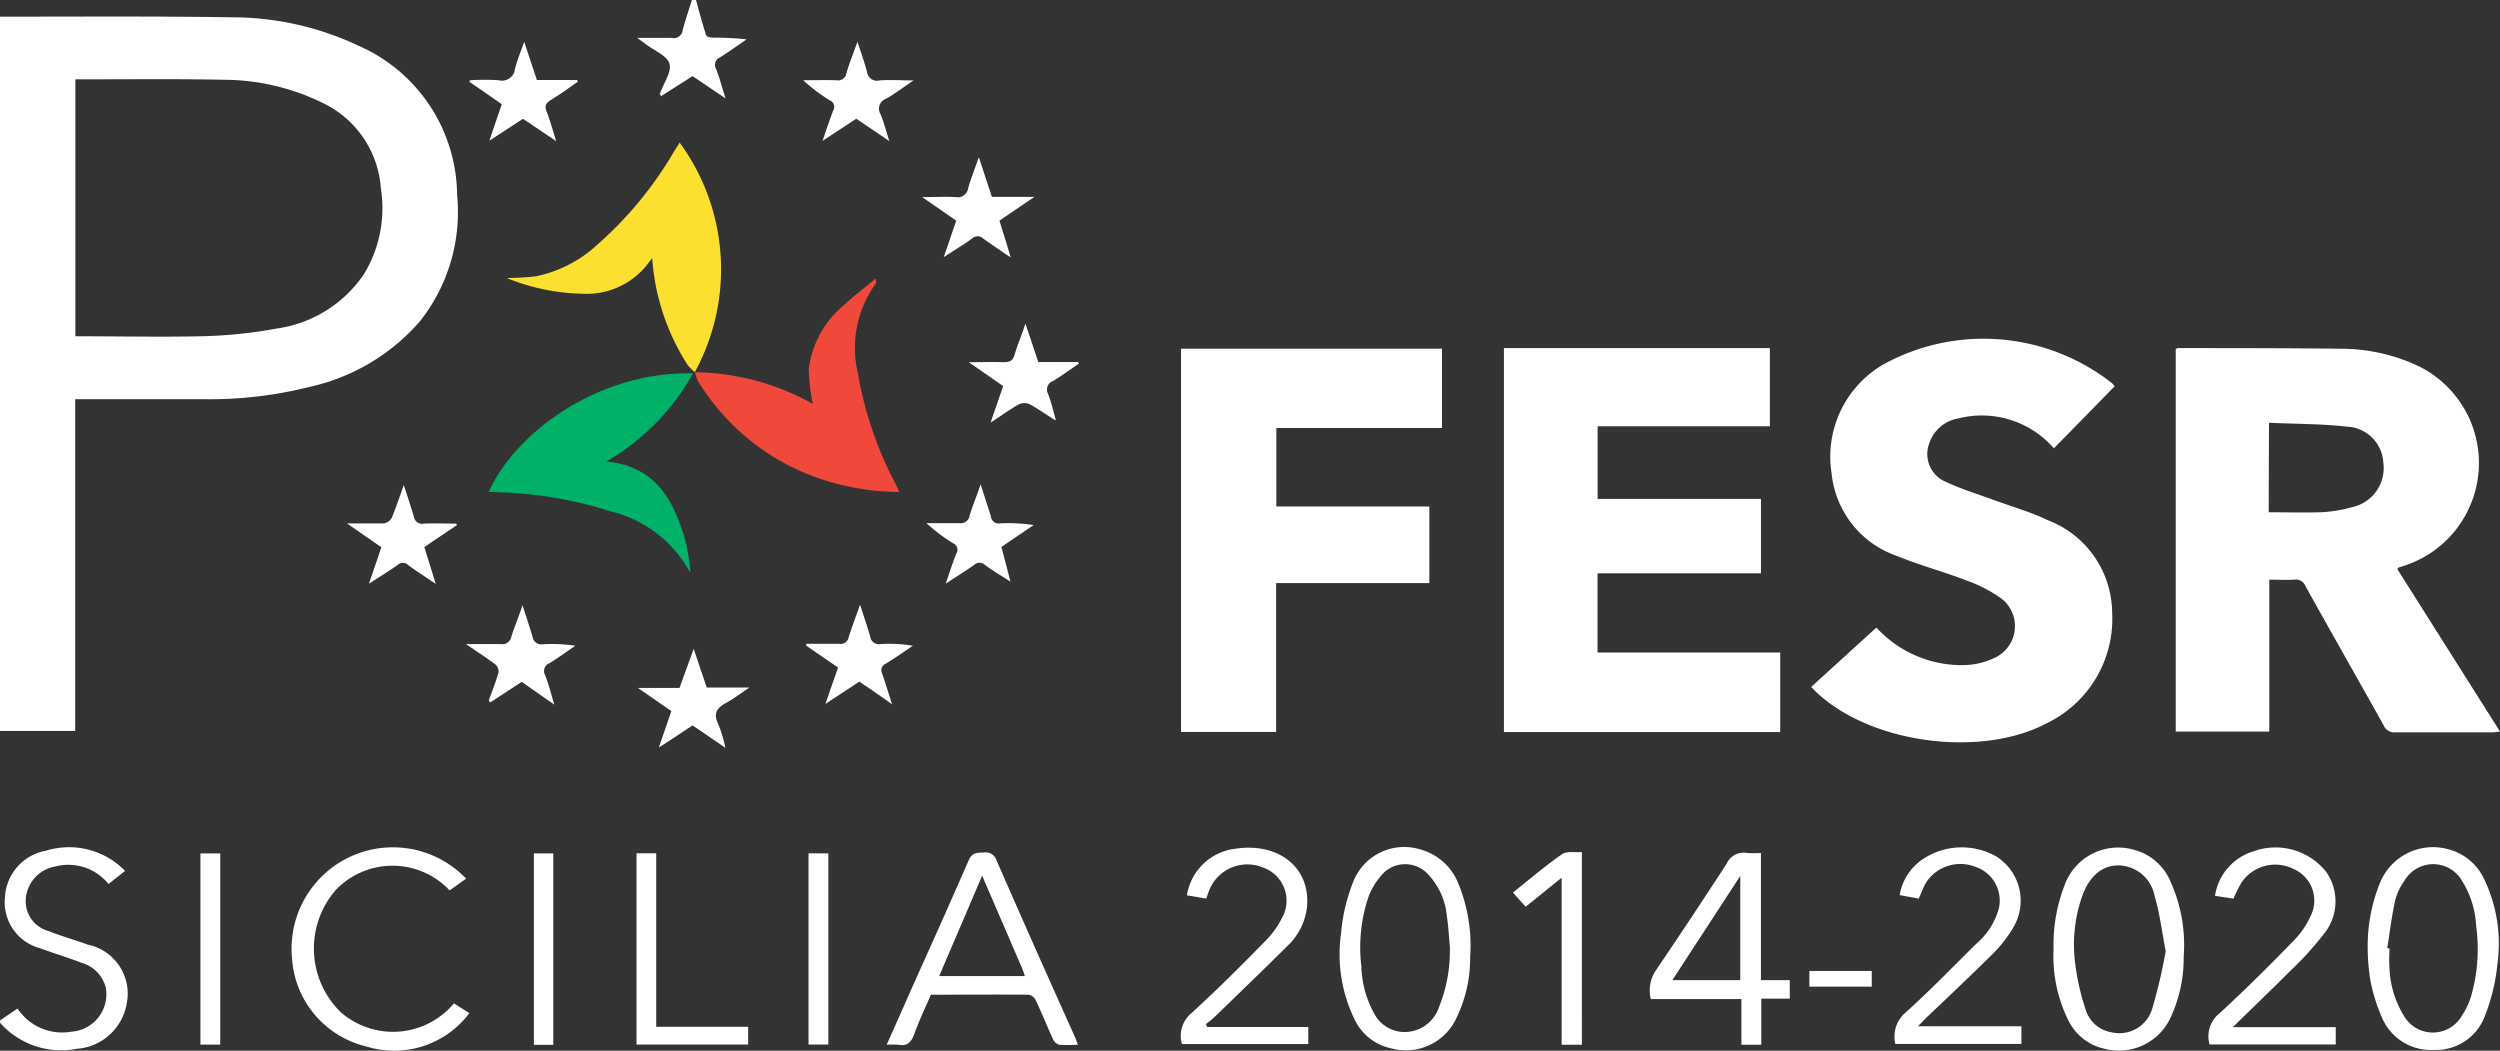 <svg xmlns="http://www.w3.org/2000/svg" width="114.215" height="48" viewBox="0 0 114.215 48"><rect x="0" y="0" width="114.215" height="48" fill="#333333" stroke="none"/><defs><style>.a{fill:#fff;}.b{fill:#f0493b;}.c{fill:#fbe02f;}.d{fill:#00b267;}</style></defs><path class="a" d="M0,2.337c3.569,0,7.113-.026,10.666.029a13.557,13.557,0,0,1,5.717,1.3,7.51,7.51,0,0,1,4.5,6.814,8.042,8.042,0,0,1-1.7,5.776,9.348,9.348,0,0,1-5.062,3,18.716,18.716,0,0,1-4.728.558H3.436V34.967H0Zm3.443,14.6c1.947,0,3.861.042,5.772,0a21.344,21.344,0,0,0,3.439-.354,5.781,5.781,0,0,0,3.991-2.511A5.806,5.806,0,0,0,17.4,10.18a4.679,4.679,0,0,0-2.6-3.874,10.325,10.325,0,0,0-4.6-1.087C8.109,5.176,5.993,5.2,3.9,5.2H3.443Z" transform="translate(0 -1.575)"/><path class="a" d="M0,127.239l.8-.545a2.443,2.443,0,0,0,2.463,1.058,1.713,1.713,0,0,0,1.577-1.97,1.564,1.564,0,0,0-1.1-1.171c-.62-.24-1.262-.428-1.888-.665a2.178,2.178,0,0,1-1.622-2.378,2.273,2.273,0,0,1,1.872-2.083,3.56,3.56,0,0,1,3.611.922l-.756.6a2.349,2.349,0,0,0-2.434-.8,1.622,1.622,0,0,0-1.34,1.434,1.407,1.407,0,0,0,1.022,1.509c.594.237,1.21.409,1.811.626a2.287,2.287,0,0,1,1.772,2.7,2.494,2.494,0,0,1-2.291,2.06A3.725,3.725,0,0,1,0,127.343Z" transform="translate(0 -80.619)"/><path class="a" d="M92.4,0c.149.548.292,1.1.467,1.622.019.065.221.1.324.1A12.35,12.35,0,0,1,94.71,1.8c-.4.273-.8.561-1.214.821a.367.367,0,0,0-.182.522c.159.4.269.821.432,1.35L92.241,3.478l-1.434.912a.62.62,0,0,0-.071-.1.325.325,0,0,0,.042-.075c.156-.438.513-.931.409-1.3s-.678-.594-1.058-.879c-.1-.078-.2-.146-.419-.305h1.583a.4.4,0,0,0,.493-.341c.123-.47.282-.928.428-1.4Z" transform="translate(-60.601)"/><path class="a" d="M316.467,59.111l4.689,7.418a3.239,3.239,0,0,1-.357.036H316.37a.522.522,0,0,1-.532-.324c-1.184-2.119-2.391-4.234-3.569-6.353a.467.467,0,0,0-.5-.3c-.373.026-.756,0-1.155,0v6.944H306.34V49.062c.039-.026.062-.052.084-.052,2.486,0,4.977,0,7.463.029a8.355,8.355,0,0,1,3.514.779,4.932,4.932,0,0,1-.678,9.153c-.068.026-.146.042-.208.071l-.052.068m-5.876-2.6c.814,0,1.6.023,2.385,0a6.314,6.314,0,0,0,1.415-.23,1.83,1.83,0,0,0,1.437-2.047A1.736,1.736,0,0,0,314.17,52.6c-1.175-.133-2.372-.123-3.569-.178Z" transform="translate(-206.94 -33.107)"/><path class="a" d="M211.75,49.01H223.9v3.572H216.03V55.9h7.463v3.4h-7.466v3.618h8.346v3.634H211.75Z" transform="translate(-143.042 -33.107)"/><path class="a" d="M268.9,49.855c-.931.954-1.849,1.895-2.781,2.839a4.363,4.363,0,0,0-4.361-1.366,1.694,1.694,0,0,0-1.324,1.119,1.376,1.376,0,0,0,.8,1.8c.691.324,1.434.548,2.155.814.821.3,1.668.539,2.447.915a4.566,4.566,0,0,1,2.946,4.218,5.3,5.3,0,0,1-2.975,5.055c-3.057,1.622-8.135.922-10.6-1.47-.045-.052-.1-.1-.175-.182q1.5-1.369,2.979-2.713a5.289,5.289,0,0,0,4.088,1.713,3.384,3.384,0,0,0,1.3-.324,1.593,1.593,0,0,0,.35-2.693,6.262,6.262,0,0,0-1.642-.853c-1.019-.4-2.1-.678-3.115-1.1a4.461,4.461,0,0,1-3.027-3.783,4.875,4.875,0,0,1,2.369-4.984,9.5,9.5,0,0,1,10.442.86c.042.039.071.084.123.14" transform="translate(-172.286 -32.213)"/><path class="a" d="M177.634,56.3v3.5h-7V66.6H166.29V49.09h11.921v3.624h-7.567V56.3Z" transform="translate(-112.333 -33.161)"/><path class="b" d="M97.82,43.49a11.357,11.357,0,0,1,5.393,1.447,9.264,9.264,0,0,1-.185-1.6,4.531,4.531,0,0,1,1.622-2.92c.428-.415.922-.772,1.444-1.21,0,.14.023.208,0,.234a4.991,4.991,0,0,0-.814,4.121,16.717,16.717,0,0,0,1.7,5c.055.114.107.23.188.4a11.314,11.314,0,0,1-2.949-.4,10.455,10.455,0,0,1-6.253-4.672,2.018,2.018,0,0,1-.14-.415Z" transform="translate(-66.08 -26.487)"/><path class="c" d="M79.919,30.567h0a2.544,2.544,0,0,1-.324-.324,10.383,10.383,0,0,1-1.622-4.89c-.11.149-.195.263-.286.376A3.534,3.534,0,0,1,74.8,26.985a9.627,9.627,0,0,1-3.475-.72,12.4,12.4,0,0,0,1.327-.075,5.87,5.87,0,0,0,2.826-1.457A17.223,17.223,0,0,0,79,20.44c.075-.12.153-.234.23-.36a9.805,9.805,0,0,1,.691,10.487" transform="translate(-48.178 -13.565)"/><path class="d" d="M78.135,52.581A10.669,10.669,0,0,1,74.17,56.6c2.177.2,3.008,1.648,3.547,3.362a8.274,8.274,0,0,1,.3,1.729,5.621,5.621,0,0,0-3.66-2.82,18.453,18.453,0,0,0-4.942-.863l-.61-.026c1.246-2.752,5.055-5.516,9.335-5.412" transform="translate(-46.476 -35.513)"/><path class="a" d="M126.871,126.5c-.269.62-.555,1.22-.779,1.846-.136.36-.324.535-.72.464a4.058,4.058,0,0,0-.532,0c.376-.844.724-1.622,1.071-2.414.9-2.005,1.8-4,2.677-6.016.149-.35.38-.35.678-.354a.519.519,0,0,1,.587.344q1.762,4.03,3.569,8.037c.058.12.091.237.156.4a6.751,6.751,0,0,1-.86,0,.474.474,0,0,1-.279-.253c-.269-.594-.513-1.2-.792-1.788a.461.461,0,0,0-.324-.243c-1.48-.016-2.953,0-4.445,0m2.326-5.445c-.678,1.593-1.317,3.076-1.963,4.591h3.91a3.129,3.129,0,0,0-.11-.324c-.6-1.389-1.2-2.778-1.837-4.26" transform="translate(-84.332 -81.078)"/><path class="a" d="M333.38,124.055a7.714,7.714,0,0,1,.561-3.154,2.612,2.612,0,0,1,3.147-1.519,2.515,2.515,0,0,1,1.658,1.46,6.814,6.814,0,0,1,.558,3.77,8.887,8.887,0,0,1-.571,2.372,2.378,2.378,0,0,1-2.333,1.557,2.421,2.421,0,0,1-2.378-1.493,8.074,8.074,0,0,1-.526-1.694,9.916,9.916,0,0,1-.117-1.3m.889-.156h.1c0,.266-.019.539,0,.8a4.524,4.524,0,0,0,.668,2.294,1.527,1.527,0,0,0,2.635,0,3.319,3.319,0,0,0,.445-.954,7.8,7.8,0,0,0,.217-3.147,4.3,4.3,0,0,0-.649-2.077,1.517,1.517,0,0,0-2.628,0,2.6,2.6,0,0,0-.428.918c-.159.714-.24,1.437-.36,2.164" transform="translate(-225.206 -80.575)"/><path class="a" d="M289.134,124a7.528,7.528,0,0,1,.5-2.92,2.6,2.6,0,0,1,3.193-1.622,2.485,2.485,0,0,1,1.622,1.382,7.076,7.076,0,0,1,.629,3.511,6.383,6.383,0,0,1-.542,2.638,2.6,2.6,0,0,1-3.044,1.561,2.417,2.417,0,0,1-1.681-1.3,6.612,6.612,0,0,1-.678-3.222m5.123.052c-.175-.9-.266-1.713-.5-2.492a1.717,1.717,0,0,0-1.671-1.424c-.759.013-1.334.506-1.661,1.457a6.675,6.675,0,0,0-.308,2.966,10.688,10.688,0,0,0,.487,2.174,1.483,1.483,0,0,0,1.175,1.029,1.567,1.567,0,0,0,1.869-1.1,24.469,24.469,0,0,0,.61-2.6" transform="translate(-195.315 -80.629)"/><path class="a" d="M194.6,124.269a6.259,6.259,0,0,1-.6,2.774,2.539,2.539,0,0,1-2.975,1.454,2.4,2.4,0,0,1-1.707-1.334,6.781,6.781,0,0,1-.617-3.923,8.245,8.245,0,0,1,.561-2.372,2.5,2.5,0,0,1,3.073-1.463,2.6,2.6,0,0,1,1.729,1.564,7.48,7.48,0,0,1,.539,3.3m-.922-.324c-.049-.49-.065-.973-.143-1.473a3.2,3.2,0,0,0-.925-2,1.418,1.418,0,0,0-1.966,0,3.212,3.212,0,0,0-.694,1.1,7.233,7.233,0,0,0-.324,3.17,4.737,4.737,0,0,0,.581,2.148,1.577,1.577,0,0,0,1.145.834,1.66,1.66,0,0,0,1.827-1.136,6.814,6.814,0,0,0,.49-2.654" transform="translate(-127.434 -80.594)"/><path class="a" d="M49.051,120.756l-.75.535a3.583,3.583,0,0,0-5.192-.029,4.067,4.067,0,0,0,.224,5.6,3.635,3.635,0,0,0,5.169-.412c.227.153.467.3.7.448a4.29,4.29,0,0,1-4.721,1.519,4.432,4.432,0,0,1-3.381-4.03,4.628,4.628,0,0,1,7.953-3.634" transform="translate(-27.759 -80.612)"/><path class="a" d="M237.371,120.068v5.808h1.317v.847h-1.3v2.106h-.909v-2.086h-4.137a1.622,1.622,0,0,1,.2-1.269q1.661-2.45,3.264-4.919a.853.853,0,0,1,.938-.487,4.828,4.828,0,0,0,.623,0m-4.04,5.808h3.1v-4.76c-1.058,1.622-2.054,3.154-3.1,4.757" transform="translate(-156.921 -81.099)"/><path class="a" d="M167.443,127.548h4.63v.779H166.3a1.343,1.343,0,0,1,.445-1.421c1.155-1.055,2.271-2.171,3.362-3.284a4.092,4.092,0,0,0,.772-1.071,1.6,1.6,0,0,0-.831-2.271,1.879,1.879,0,0,0-2.482.973c-.055.127-.094.26-.156.428l-.883-.149a2.544,2.544,0,0,1,2.245-2.132c1.869-.276,3.391.792,3.245,2.635a2.868,2.868,0,0,1-.886,1.8c-1.11,1.1-2.239,2.19-3.365,3.28-.114.11-.25.2-.367.3a.594.594,0,0,0,.058.133" transform="translate(-112.302 -80.629)"/><path class="a" d="M312.041,127.564h4.718v.792h-5.766a1.353,1.353,0,0,1,.47-1.437c1.155-1.061,2.271-2.171,3.358-3.29a3.926,3.926,0,0,0,.776-1.113,1.574,1.574,0,0,0-.75-2.171,1.863,1.863,0,0,0-2.417.649,6.672,6.672,0,0,0-.344.7l-.844-.13a2.521,2.521,0,0,1,1.752-2.031,2.959,2.959,0,0,1,3.326.934,2.352,2.352,0,0,1-.045,2.765,15.146,15.146,0,0,1-1.674,1.84c-.818.824-1.655,1.622-2.56,2.508" transform="translate(-210.048 -80.638)"/><path class="a" d="M267.9,121.652c-.276-.055-.561-.1-.886-.162a2.456,2.456,0,0,1,1.029-1.622,3.2,3.2,0,0,1,3.391-.14,2.388,2.388,0,0,1,.769,3.245,5.98,5.98,0,0,1-.973,1.239c-.99.973-2.012,1.947-3.021,2.9l-.357.37h4.724v.808h-5.759a1.433,1.433,0,0,1,.415-1.389c1.136-1.019,2.2-2.119,3.28-3.186a3.245,3.245,0,0,0,1.029-1.6,1.622,1.622,0,0,0-1.051-1.911,1.869,1.869,0,0,0-2.271.717c-.123.208-.2.438-.324.707" transform="translate(-180.226 -80.596)"/><path class="a" d="M89.62,120.14h.9v7.927h4.2v.811h-5.1Z" transform="translate(-60.54 -81.157)"/><path class="a" d="M216.177,128.773h-.925v-7.632l-1.642,1.327c-.2-.217-.373-.4-.581-.649.746-.6,1.47-1.214,2.242-1.755.211-.149.584-.068.905-.094Z" transform="translate(-143.907 -81.043)"/><rect class="a" width="0.886" height="8.745" transform="translate(24.391 38.989)"/><rect class="a" width="0.905" height="8.735" transform="translate(36.938 38.986)"/><rect class="a" width="0.905" height="8.735" transform="translate(9.157 38.989)"/><path class="a" d="M53.879,70.127c-.483.324-.973.649-1.493,1.006l.522,1.684c-.48-.324-.883-.584-1.259-.863a.354.354,0,0,0-.493,0c-.386.273-.788.522-1.3.85.208-.617.386-1.129.565-1.665l-1.574-1.09h1.687a.516.516,0,0,0,.36-.25c.191-.451.344-.918.552-1.5.185.555.324.99.461,1.437a.373.373,0,0,0,.451.324c.49-.023.973,0,1.48,0Z" transform="translate(-32.999 -46.138)"/><path class="a" d="M134.3,72.658c-.4-.26-.811-.5-1.191-.779a.354.354,0,0,0-.487,0c-.389.276-.795.526-1.3.857.178-.529.324-.973.477-1.366a.324.324,0,0,0-.159-.49,8.112,8.112,0,0,1-1.2-.909h1.483a.419.419,0,0,0,.493-.35c.136-.454.324-.9.5-1.421.178.552.324,1,.467,1.457a.36.36,0,0,0,.425.324,7.674,7.674,0,0,1,1.532.078l-1.476,1c.149.555.286,1.081.419,1.606Z" transform="translate(-88.115 -46.071)"/><path class="a" d="M114.4,89.7c.208-.613.386-1.126.581-1.674l-1.454-1a.649.649,0,0,0,0-.084h1.5a.376.376,0,0,0,.438-.305c.149-.467.324-.931.519-1.483.172.532.324.973.461,1.437a.4.4,0,0,0,.483.36,6.687,6.687,0,0,1,1.47.078c-.412.276-.818.565-1.243.824a.324.324,0,0,0-.159.451c.149.435.282.876.454,1.4-.545-.386-1.019-.711-1.5-1.035l-1.541,1.016" transform="translate(-76.692 -57.528)"/><path class="a" d="M68.15,88.7l-1.447.944c-.019-.036-.039-.071-.058-.1.153-.425.324-.844.445-1.275a.445.445,0,0,0-.14-.363c-.4-.3-.821-.571-1.35-.934h1.593a.412.412,0,0,0,.483-.337c.14-.445.324-.879.509-1.441.175.552.324.993.458,1.441a.409.409,0,0,0,.487.347,7.058,7.058,0,0,1,1.467.068c-.393.269-.779.552-1.184.8a.383.383,0,0,0-.191.552c.159.4.263.824.415,1.337L68.15,88.7" transform="translate(-44.314 -57.548)"/><path class="a" d="M117.023,10.419c-.558-.383-1.022-.694-1.509-1.022l-1.541,1.012c.178-.526.324-.954.48-1.373a.324.324,0,0,0-.156-.483,7.989,7.989,0,0,1-1.207-.915c.513,0,1.016-.016,1.519,0a.383.383,0,0,0,.454-.324c.133-.445.305-.873.506-1.434.175.532.324.947.432,1.366a.464.464,0,0,0,.578.4c.464-.036.934,0,1.554,0-.487.324-.853.61-1.256.837a.483.483,0,0,0-.25.714c.153.363.243.746.4,1.23" transform="translate(-76.395 -3.972)"/><path class="a" d="M67.583,8.735c-.493-.347-.973-.681-1.473-1.019a.1.1,0,0,1,.023-.078,10.227,10.227,0,0,1,1.3,0,.6.6,0,0,0,.753-.519c.1-.393.256-.766.422-1.239l.578,1.746h1.833a.435.435,0,0,1,.039.078c-.4.279-.795.571-1.214.824-.24.146-.324.282-.208.545.153.406.273.827.432,1.347L68.553,9.4l-1.535,1c.2-.607.383-1.126.565-1.668" transform="translate(-44.659 -3.972)"/><path class="a" d="M132.449,22.236c.214.649.393,1.2.584,1.775h1.947c-.594.4-1.087.733-1.6,1.087.156.516.324,1.032.509,1.678-.49-.324-.879-.594-1.256-.863a.36.36,0,0,0-.5,0c-.386.273-.788.522-1.3.85.217-.623.389-1.139.571-1.665l-1.557-1.077c.584,0,1.061-.026,1.528,0a.483.483,0,0,0,.574-.409c.123-.435.292-.85.474-1.382" transform="translate(-87.717 -15.017)"/><path class="a" d="M92.318,94.858c-.5.324-.973.649-1.541,1.009.2-.591.383-1.116.571-1.665L89.82,93.145h1.9c.211-.578.406-1.123.649-1.785.217.649.4,1.188.594,1.768h1.947c-.422.282-.724.519-1.061.7-.438.234-.594.5-.357.973a6.065,6.065,0,0,1,.324,1.081c-.535-.37-1-.685-1.5-1.025" transform="translate(-60.676 -61.716)"/><path class="a" d="M140.352,49.98c-.386-.243-.763-.513-1.165-.727a.561.561,0,0,0-.483,0c-.415.23-.8.513-1.3.84.214-.62.389-1.132.574-1.671l-1.57-1.09c.61,0,1.1-.019,1.587,0,.282,0,.422-.068.5-.324.136-.458.324-.905.5-1.437.214.629.4,1.178.587,1.752h1.827a.3.3,0,0,0,.029.075c-.4.269-.779.552-1.191.8a.409.409,0,0,0-.217.581c.149.38.237.782.35,1.175l-.029.029" transform="translate(-92.148 -30.784)"/><rect class="a" width="2.849" height="0.717" transform="translate(82.663 44.359)"/></svg>